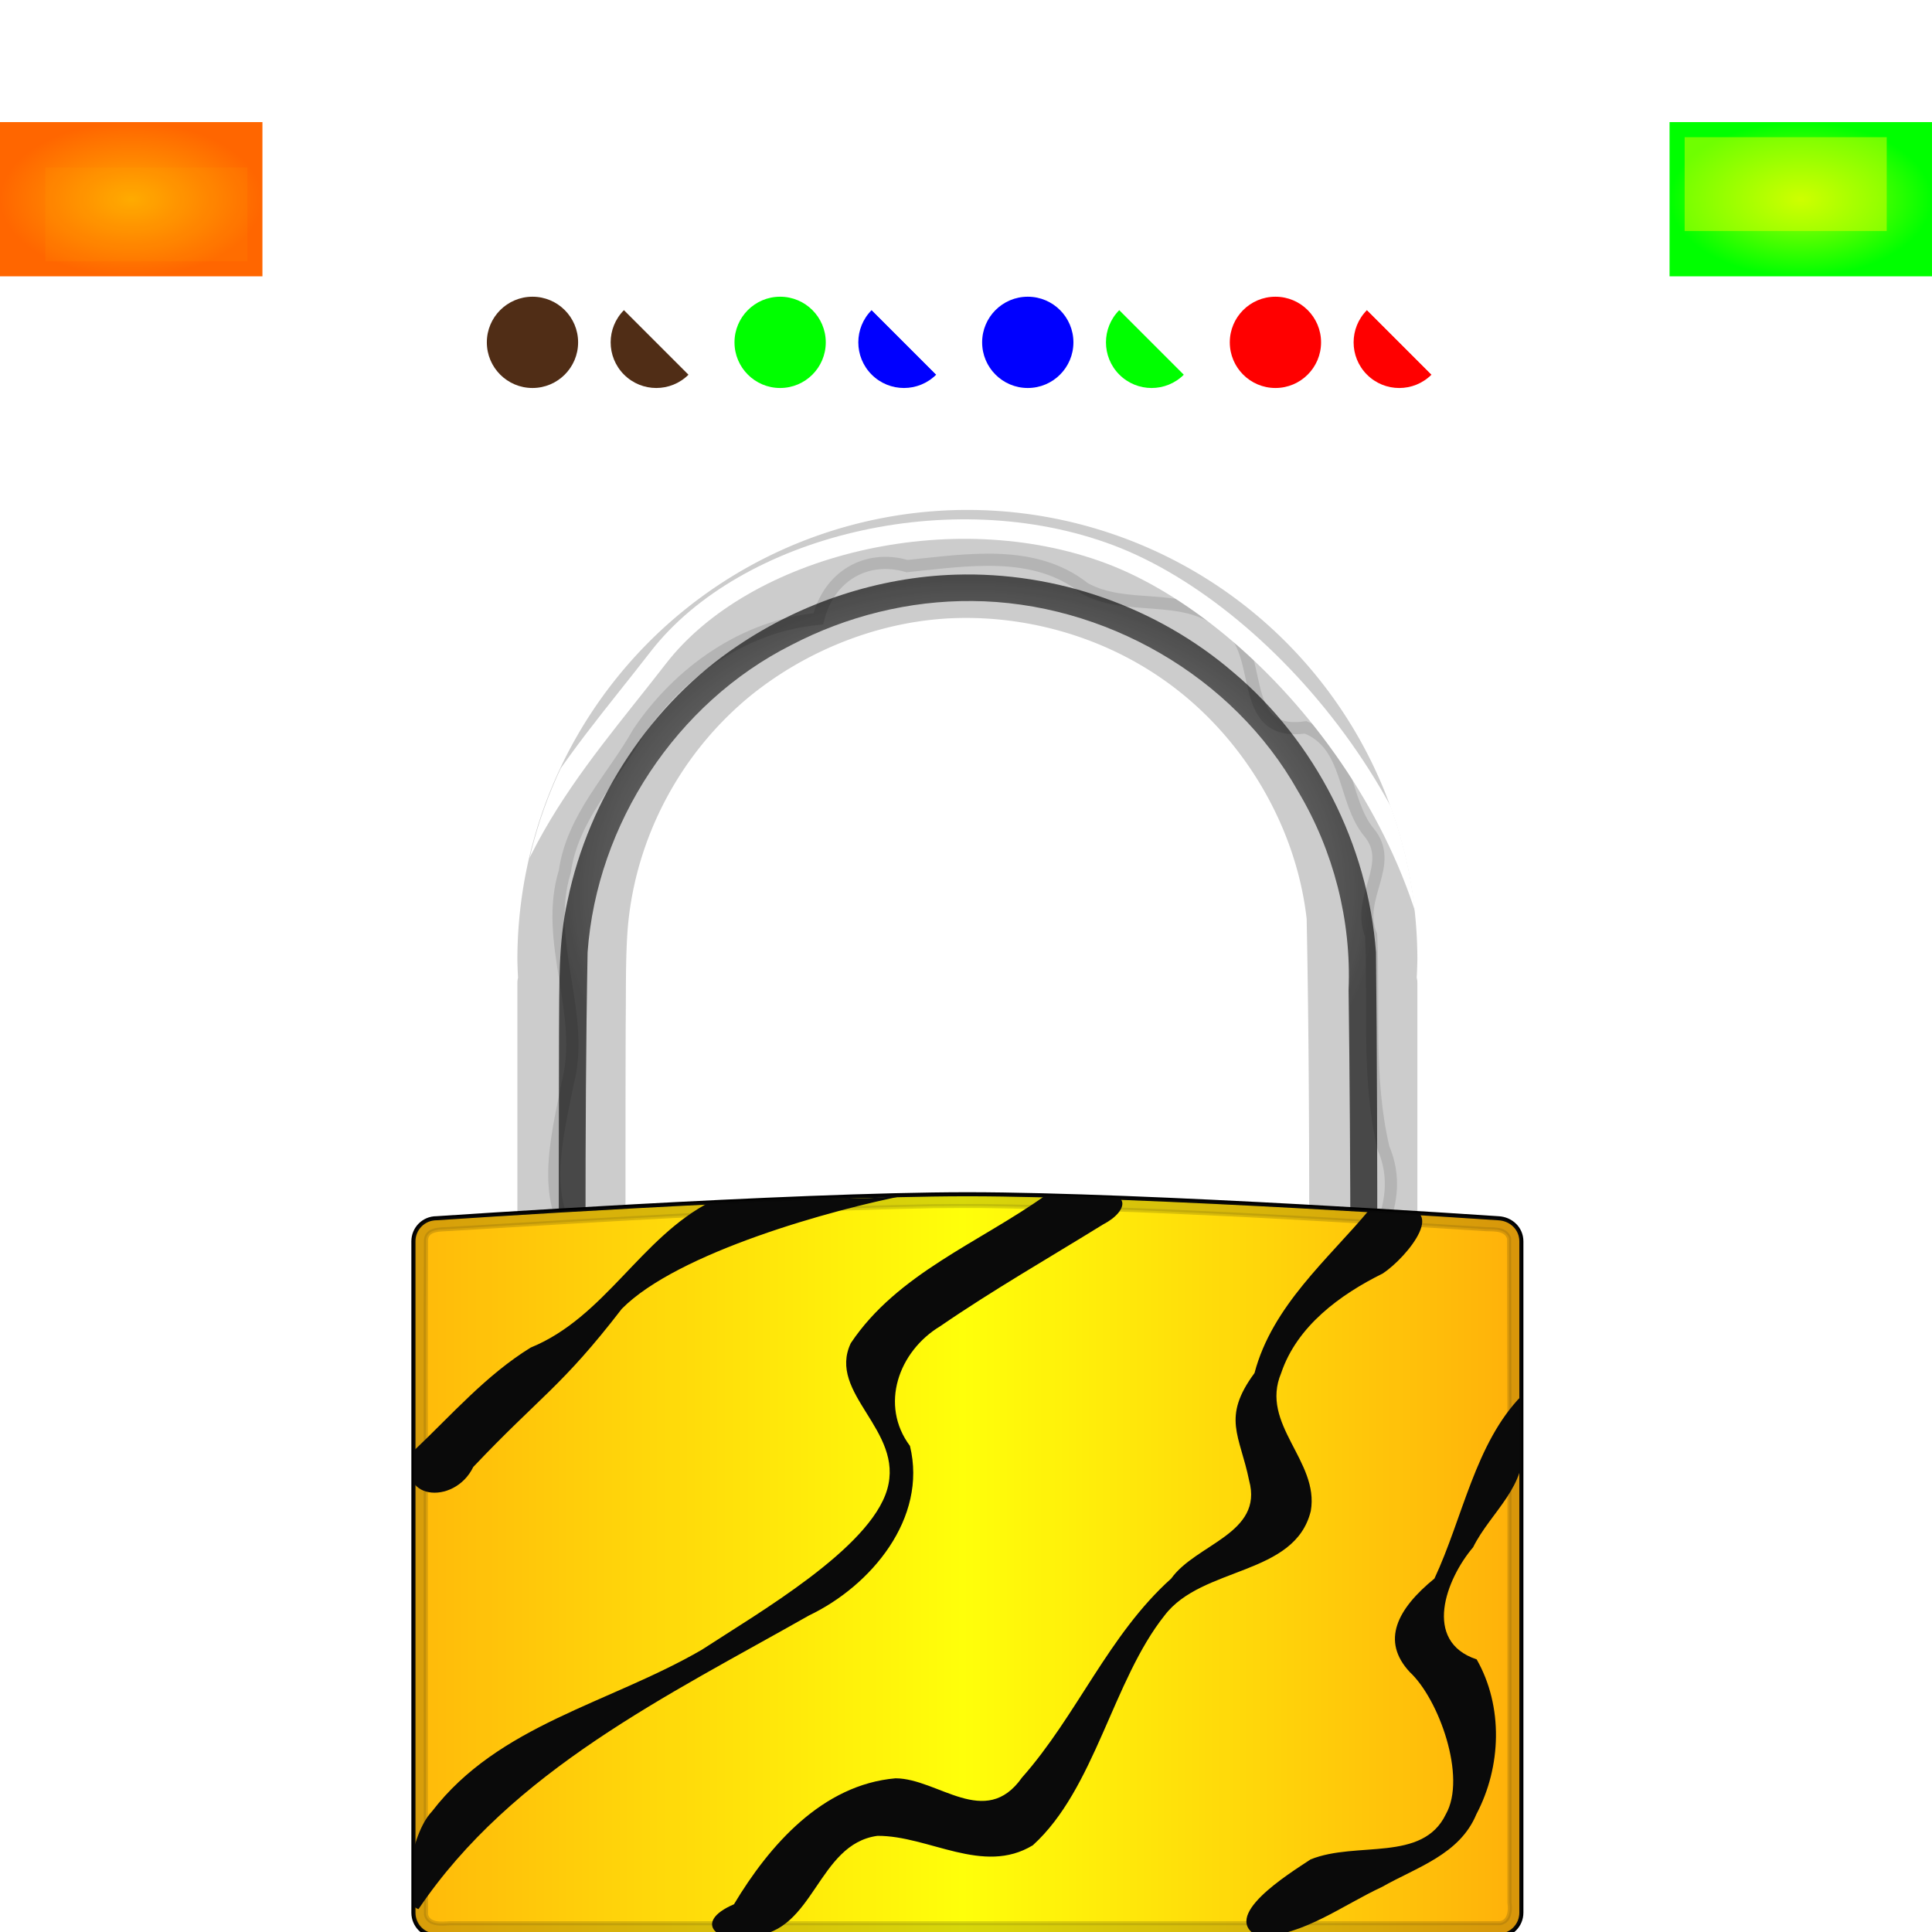<?xml version="1.0" encoding="UTF-8" standalone="no"?>
<!-- Created with Inkscape (http://www.inkscape.org/) -->

<svg
   width="512"
   height="512"
   viewBox="0 0 135.467 135.467"
   version="1.1"
   id="svg5"
   inkscape:version="1.4.2 (ebf0e940d0, 2025-05-08)"
   sodipodi:docname="network-vpn.svg"
   xml:space="preserve"
   xmlns:inkscape="http://www.inkscape.org/namespaces/inkscape"
   xmlns:sodipodi="http://sodipodi.sourceforge.net/DTD/sodipodi-0.dtd"
   xmlns:xlink="http://www.w3.org/1999/xlink"
   xmlns="http://www.w3.org/2000/svg"
   xmlns:svg="http://www.w3.org/2000/svg"
   xmlns:rdf="http://www.w3.org/1999/02/22-rdf-syntax-ns#"
   xmlns:cc="http://creativecommons.org/ns#"
   xmlns:dc="http://purl.org/dc/elements/1.1/">&gt;
  <sodipodi:namedview
   id="namedview7"
   pagecolor="#505050"
   bordercolor="#ffffff"
   borderopacity="1"
   inkscape:showpageshadow="0"
   inkscape:pageopacity="0"
   inkscape:pagecheckerboard="1"
   inkscape:deskcolor="#505050"
   inkscape:document-units="mm"
   showgrid="false"
   inkscape:zoom="0.79296878"
   inkscape:cx="131.78325"
   inkscape:cy="262.93595"
   inkscape:window-width="3256"
   inkscape:window-height="1080"
   inkscape:window-x="1864"
   inkscape:window-y="0"
   inkscape:window-maximized="0"
   inkscape:current-layer="layer1" /><defs
   id="defs2"><linearGradient
     inkscape:collect="always"
     id="linearGradient34655"><stop
       style="stop-color:#a8ff00;stop-opacity:1;"
       offset="0"
       id="stop34653" /><stop
       style="stop-color:#00ff00;stop-opacity:1;"
       offset="1"
       id="stop34651" /></linearGradient><linearGradient
     inkscape:collect="always"
     id="linearGradient34645"><stop
       style="stop-color:#ffa800;stop-opacity:1;"
       offset="0"
       id="stop34643" /><stop
       style="stop-color:#ff6600;stop-opacity:1;"
       offset="1"
       id="stop34641" /></linearGradient><filter
     inkscape:collect="always"
     style="color-interpolation-filters:sRGB"
     id="filter11602"
     x="-0.069"
     y="-0.148"
     width="1.138"
     height="1.297"><feGaussianBlur
       inkscape:collect="always"
       stdDeviation="0.407"
       id="feGaussianBlur11604" /></filter><filter
     inkscape:collect="always"
     style="color-interpolation-filters:sRGB"
     id="filter12332"
     x="-0.069"
     y="-0.148"
     width="1.138"
     height="1.297"><feGaussianBlur
       inkscape:collect="always"
       stdDeviation="0.407"
       id="feGaussianBlur12334" /></filter><radialGradient
     inkscape:collect="always"
     xlink:href="#linearGradient34645"
     id="radialGradient34647"
     cx="9.201"
     cy="36.135"
     fx="9.201"
     fy="36.135"
     r="9.201"
     gradientTransform="matrix(1,0,0,0.588,0,14.897)"
     gradientUnits="userSpaceOnUse" /><radialGradient
     inkscape:collect="always"
     xlink:href="#linearGradient34655"
     id="radialGradient34657"
     cx="126.266"
     cy="36.135"
     fx="126.266"
     fy="36.135"
     r="9.201"
     gradientTransform="matrix(1,0,0,0.588,0,14.897)"
     gradientUnits="userSpaceOnUse" /><clipPath
     clipPathUnits="userSpaceOnUse"
     id="clipPath39873"><path
       id="path39875"
       style="opacity:0.6;fill:#ffffff;fill-opacity:1;stroke:none;stroke-width:0.163;stroke-linecap:round;stroke-linejoin:round;paint-order:fill markers stroke"
       d="m -78.51,26.877 v 2.21 c 0,1.918 -0.648,4.808 -2.788,4.808 -3.9,0.055 -8.011,0.072 -10.945,0.08 h -15.16 -0.002 c -0.007,0.598 -0.002,1.197 0.002,1.796 v 4.02 c -0.02,0.954 -0.067,1.906 -0.161,2.855 -0.197,0.643 -0.526,1.239 -0.978,1.71 -0.513,0.449 -1.156,0.753 -1.839,0.919 -1.898,0.069 -3.798,0.091 -5.698,0.099 h -4.842 c -1.517,-0.005 -3.035,-0.009 -4.551,0 V 97.559 H -13.703 V 45.375 c -1.517,-0.009 -3.034,-0.005 -4.551,0 h -4.842 c -1.9,-0.008 -3.8,-0.03 -5.698,-0.099 -0.683,-0.166 -1.326,-0.47 -1.839,-0.919 -0.452,-0.471 -0.782,-1.067 -0.978,-1.71 -0.094,-0.949 -0.142,-1.902 -0.161,-2.855 V 35.771 c 0.004,-0.599 0.009,-1.198 0.002,-1.796 h -0.002 -15.16 c -2.934,-0.008 -7.045,-0.025 -10.945,-0.08 -2.079,0 -2.788,-2.89 -2.788,-4.808 v -2.21 h -17.845 z m -21.464,10.549 c 0.112,8e-6 0.222,0.006 0.33,0.017 1.629,0.166 2.9,1.541 2.9,3.214 -1.27e-4,1.672 -1.271,3.048 -2.9,3.214 -0.108,0.011 -0.217,0.016 -0.328,0.017 -0.112,8e-6 -0.222,-0.005 -0.33,-0.017 -1.629,-0.165 -2.9,-1.541 -2.901,-3.214 -1.2e-4,-1.672 1.27,-3.048 2.899,-3.214 0.109,-0.011 0.219,-0.017 0.33,-0.017 z m 8.682,0 c 0.112,-8e-6 0.222,0.006 0.33,0.017 5.29e-4,5.3e-5 0.001,-5e-5 0.002,0 0.108,0.011 0.215,0.027 0.319,0.049 1.472,0.301 2.579,1.604 2.579,3.165 -1.27e-4,1.672 -1.27,3.048 -2.899,3.214 -0.109,0.011 -0.219,0.016 -0.33,0.017 -0.111,-8e-6 -0.222,-0.005 -0.33,-0.017 -1.629,-0.166 -2.9,-1.541 -2.9,-3.214 -1.09e-4,-1.561 1.107,-2.864 2.579,-3.165 0.105,-0.022 0.212,-0.038 0.321,-0.049 0.108,-0.011 0.218,-0.017 0.329,-0.017 z m 8.681,0 c 0.112,-8e-6 0.222,0.006 0.33,0.017 0.326,0.033 0.638,0.114 0.928,0.237 1.16,0.49 1.973,1.639 1.973,2.977 -1.3e-4,1.673 -1.272,3.048 -2.901,3.214 -0.108,0.011 -0.217,0.016 -0.328,0.017 -0.029,0 -0.057,-0.003 -0.085,-0.004 -0.083,-0.002 -0.166,-0.005 -0.248,-0.013 -0.03,-0.003 -0.059,-0.009 -0.089,-0.013 -0.185,-0.024 -0.366,-0.061 -0.539,-0.115 -7.94e-4,-2.09e-4 -0.001,-2.65e-4 -0.002,-5.29e-4 -1.314,-0.41 -2.267,-1.636 -2.268,-3.085 -9.7e-5,-1.45 0.955,-2.676 2.27,-3.086 0.1,-0.031 0.203,-0.058 0.307,-0.079 0.03,-0.006 0.061,-0.009 0.091,-0.014 0.077,-0.013 0.153,-0.027 0.232,-0.035 0.108,-0.011 0.217,-0.017 0.328,-0.017 z m 8.682,0 c 0.112,8e-6 0.222,0.006 0.331,0.017 5.3e-4,5.3e-5 0.001,-5e-5 0.002,0 1.628,0.166 2.898,1.542 2.898,3.214 -1.27e-4,1.672 -1.27,3.048 -2.898,3.214 -0.108,0.011 -0.219,0.016 -0.33,0.017 -0.112,8e-6 -0.222,-0.005 -0.33,-0.017 -0.109,-0.011 -0.216,-0.028 -0.321,-0.049 -1.472,-0.301 -2.58,-1.604 -2.58,-3.165 -1.16e-4,-1.673 1.271,-3.048 2.901,-3.214 0.108,-0.011 0.217,-0.017 0.328,-0.017 z m 8.682,0 c 0.112,-8e-6 0.222,0.006 0.33,0.017 1.629,0.165 2.901,1.541 2.901,3.214 -1.19e-4,1.561 -1.108,2.864 -2.58,3.165 -0.105,0.022 -0.212,0.038 -0.321,0.049 -0.108,0.011 -0.217,0.016 -0.328,0.017 -0.112,-8e-6 -0.223,-0.005 -0.332,-0.017 -1.628,-0.166 -2.898,-1.542 -2.898,-3.214 -1.17e-4,-1.672 1.27,-3.047 2.898,-3.214 0.109,-0.011 0.219,-0.017 0.33,-0.017 z m 8.682,0 c 0.112,8e-6 0.222,0.006 0.331,0.017 0.078,0.008 0.155,0.022 0.232,0.035 0.136,0.024 0.269,0.053 0.398,0.093 1.315,0.409 2.27,1.636 2.27,3.086 -1.11e-4,1.449 -0.954,2.675 -2.268,3.085 -7.94e-4,2.09e-4 -0.001,2.65e-4 -0.002,5.29e-4 -0.173,0.054 -0.354,0.091 -0.539,0.115 -0.03,0.004 -0.059,0.01 -0.089,0.013 -0.081,0.008 -0.164,0.011 -0.248,0.013 -0.028,7.93e-4 -0.055,0.004 -0.083,0.004 -0.112,8e-6 -0.222,-0.005 -0.33,-0.017 -1.629,-0.165 -2.9,-1.541 -2.901,-3.214 -9.3e-5,-1.338 0.813,-2.487 1.973,-2.977 0.29,-0.123 0.602,-0.204 0.928,-0.237 0.108,-0.011 0.217,-0.017 0.328,-0.017 z m 8.682,0 c 0.112,8e-6 0.222,0.006 0.33,0.017 0.109,0.011 0.216,0.027 0.321,0.049 1.472,0.301 2.579,1.604 2.579,3.165 -1.27e-4,1.672 -1.271,3.048 -2.9,3.214 -0.108,0.011 -0.218,0.016 -0.329,0.017 -0.112,8e-6 -0.223,-0.005 -0.332,-0.017 -1.628,-0.166 -2.898,-1.542 -2.899,-3.214 -1.09e-4,-1.561 1.107,-2.864 2.579,-3.165 0.21,-0.043 0.427,-0.066 0.65,-0.066 z m 8.681,0 c 0.112,-8e-6 0.222,0.006 0.331,0.017 5.29e-4,5.3e-5 0.001,-5e-5 0.002,0 1.628,0.166 2.899,1.542 2.899,3.214 -1.29e-4,1.673 -1.272,3.048 -2.901,3.214 -0.108,0.011 -0.217,0.016 -0.328,0.017 -0.111,-8e-6 -0.222,-0.005 -0.33,-0.017 -1.629,-0.166 -2.9,-1.541 -2.9,-3.214 -1.17e-4,-1.673 1.271,-3.048 2.9,-3.214 0.108,-0.011 0.217,-0.017 0.328,-0.017 z M -69.588,52.406 c 0.338,0 0.674,0.008 1.008,0.025 7.93e-4,3.4e-5 0.001,-3.5e-5 0.002,0 0.333,0.017 0.664,0.043 0.993,0.076 7.94e-4,6.8e-5 0.001,-6.9e-5 0.002,0 0.329,0.033 0.655,0.075 0.978,0.125 0.324,0.05 0.646,0.107 0.965,0.172 8.926,1.827 15.641,9.725 15.641,19.191 -5.8e-5,9.466 -6.715,17.364 -15.641,19.191 -0.319,0.065 -0.641,0.123 -0.965,0.173 -0.972,0.149 -1.968,0.226 -2.981,0.226 -0.339,0 -0.675,-0.009 -1.01,-0.026 -0.333,-0.017 -0.665,-0.042 -0.993,-0.075 -7.93e-4,-7.1e-5 -0.001,6.9e-5 -0.002,0 -0.329,-0.033 -0.655,-0.075 -0.978,-0.125 -0.324,-0.05 -0.646,-0.107 -0.965,-0.173 -8.926,-1.827 -15.641,-9.724 -15.641,-19.191 5.8e-5,-9.466 6.715,-17.364 15.641,-19.191 0.319,-0.065 0.641,-0.123 0.965,-0.172 0.972,-0.148 1.968,-0.226 2.981,-0.226 z"
       sodipodi:nodetypes="ssccccccccccccccccccccccccccsccscsscsccscscssscssscccscssccscscsccsccsscsscssscsssssscsscsssccsccssscssscssssssccscssscsscsscssscscsscssccsccscscsccscsccc" /></clipPath><filter
     inkscape:collect="always"
     style="color-interpolation-filters:sRGB"
     id="filter39877"
     x="-0.025"
     y="-0.04"
     width="1.051"
     height="1.079"><feGaussianBlur
       inkscape:collect="always"
       stdDeviation="1.168"
       id="feGaussianBlur39879" /></filter><linearGradient
     id="linearGradient28"
     inkscape:collect="always"><stop
       style="stop-color:#000000;stop-opacity:0;"
       offset="0"
       id="stop29" /><stop
       style="stop-color:#000000;stop-opacity:1;"
       offset="1"
       id="stop28" /></linearGradient><linearGradient
     inkscape:collect="always"
     id="linearGradient1284"><stop
       style="stop-color:#ffb600;stop-opacity:1;"
       offset="0"
       id="stop1280" /><stop
       style="stop-color:#ffff00;stop-opacity:1;"
       offset="0.496"
       id="stop1288" /><stop
       style="stop-color:#ffad00;stop-opacity:1;"
       offset="1"
       id="stop1282" /></linearGradient><linearGradient
     inkscape:collect="always"
     xlink:href="#linearGradient1284"
     id="linearGradient1286"
     x1="10.705"
     y1="93.051"
     x2="108.686"
     y2="93.051"
     gradientUnits="userSpaceOnUse"
     gradientTransform="matrix(1.077,0,0,1.077,3.594,8.6022251e-8)" /><clipPath
     clipPathUnits="userSpaceOnUse"
     id="clipPath2959"><path
       id="path2961"
       style="fill:url(#linearGradient2963);fill-opacity:1;stroke:#000000;stroke-width:0.265;stroke-linecap:round;stroke-linejoin:round;paint-order:stroke fill markers"
       d="m -93.612,1.617 c 0,0 31.2,-2.117 46.824,-2.117 15.624,0 46.824,2.117 46.824,2.117 1.126,0.051 2.034,0.907 2.034,2.034 V 62.862 c 0,1.127 -0.907,2.034 -2.034,2.034 h -93.648 c -1.127,0 -2.034,-0.907 -2.034,-2.034 V 3.651 c 0,-1.127 0.907,-2.034 2.034,-2.034 z"
       sodipodi:nodetypes="szssssssss" /></clipPath><linearGradient
     inkscape:collect="always"
     xlink:href="#linearGradient1284"
     id="linearGradient2963"
     gradientUnits="userSpaceOnUse"
     gradientTransform="translate(-106.483,-60.853)"
     x1="10.705"
     y1="93.051"
     x2="108.686"
     y2="93.051" /><clipPath
     clipPathUnits="userSpaceOnUse"
     id="clipPath17075"><path
       id="path17077"
       style="fill:#ffff00;stroke:none;stroke-width:6.057;stroke-linecap:round;stroke-linejoin:round;stroke-dasharray:none;stroke-opacity:1;paint-order:stroke fill markers"
       d="m -139.579,-31.124 a 39.688,39.688 0 0 0 -39.688,39.687 39.688,39.688 0 0 0 0.058,1.556 c -0.037,0.153 -0.058,0.313 -0.058,0.478 v 52.585 c 0,1.127 0.908,2.034 2.034,2.034 h 75.306 c 1.127,0 2.035,-0.908 2.035,-2.034 v -52.585 c 0,-0.165 -0.022,-0.325 -0.058,-0.478 a 39.688,39.688 0 0 0 0.058,-1.556 39.688,39.688 0 0 0 -39.688,-39.687 z m 0.261,9.528 c 6.252,0.081 12.492,2.099 17.537,5.806 6.575,4.809 11.191,12.543 12.124,20.723 0.337,16.898 0.195,33.803 0.226,50.704 -20.095,0.011 -40.19,0.022 -60.285,0.034 0.009,-13.795 -0.037,-27.59 0.002,-41.386 0.036,-2.677 -0.021,-5.458 0.149,-8.066 0.313,-4.699 1.804,-9.294 4.241,-13.318 1.701,-2.813 3.871,-5.348 6.43,-7.483 5.063,-4.169 11.673,-6.806 18.328,-7.006 0.417,-0.012 0.833,-0.015 1.25,-0.01 z" /></clipPath><filter
     inkscape:collect="always"
     style="color-interpolation-filters:sRGB"
     id="filter17825"
     x="-0.028"
     y="-0.051"
     width="1.056"
     height="1.084"><feGaussianBlur
       inkscape:collect="always"
       stdDeviation="0.655"
       id="feGaussianBlur17827" /></filter><clipPath
     clipPathUnits="userSpaceOnUse"
     id="clipPath20906"><path
       id="path20908"
       style="fill:url(#linearGradient20910);fill-opacity:1;stroke:#000000;stroke-width:0.265;stroke-linecap:round;stroke-linejoin:round;paint-order:stroke fill markers"
       d="m -186.446,40.25 c 0,0 31.2,-2.117 46.824,-2.117 15.624,0 46.824,2.117 46.824,2.117 1.126,0.051 2.034,0.907 2.034,2.034 v 59.211 c 0,1.127 -0.907,2.034 -2.034,2.034 h -93.648 c -1.127,0 -2.034,-0.907 -2.034,-2.034 V 42.284 c 0,-1.127 0.907,-2.034 2.034,-2.034 z"
       sodipodi:nodetypes="szssssssss" /></clipPath><linearGradient
     inkscape:collect="always"
     xlink:href="#linearGradient1284"
     id="linearGradient20910"
     gradientUnits="userSpaceOnUse"
     gradientTransform="translate(-199.317,-22.219)"
     x1="10.705"
     y1="93.051"
     x2="108.686"
     y2="93.051" /><filter
     inkscape:collect="always"
     style="color-interpolation-filters:sRGB"
     id="filter21638"
     x="-0.008"
     y="-0.012"
     width="1.016"
     height="1.025"><feGaussianBlur
       inkscape:collect="always"
       stdDeviation="0.261"
       id="feGaussianBlur21640" /></filter><linearGradient
     inkscape:collect="always"
     xlink:href="#linearGradient1284"
     id="linearGradient26262"
     gradientUnits="userSpaceOnUse"
     gradientTransform="translate(-173.915,-89.139)"
     x1="10.705"
     y1="93.051"
     x2="108.686"
     y2="93.051" /><clipPath
     clipPathUnits="userSpaceOnUse"
     id="clipPath26258-9"><path
       id="path26260-2"
       style="fill:url(#linearGradient26262);fill-opacity:1;stroke:#000000;stroke-width:0.265;stroke-linecap:round;stroke-linejoin:round;paint-order:stroke fill markers"
       d="m -161.044,-26.67 c 0,0 31.2,-2.117 46.824,-2.117 15.624,0 46.824,2.117 46.824,2.117 1.126,0.051 2.034,0.907 2.034,2.034 v 59.211 c 0,1.127 -0.907,2.034 -2.034,2.034 H -161.044 c -1.127,0 -2.034,-0.907 -2.034,-2.034 v -59.211 c 0,-1.127 0.907,-2.034 2.034,-2.034 z"
       sodipodi:nodetypes="szssssssss" /></clipPath><clipPath
     clipPathUnits="userSpaceOnUse"
     id="clipPath20906-3"><path
       id="path20908-6"
       style="fill:url(#linearGradient20910);fill-opacity:1;stroke:#000000;stroke-width:0.265;stroke-linecap:round;stroke-linejoin:round;paint-order:stroke fill markers"
       d="m -186.446,40.25 c 0,0 31.2,-2.117 46.824,-2.117 15.624,0 46.824,2.117 46.824,2.117 1.126,0.051 2.034,0.907 2.034,2.034 v 59.211 c 0,1.127 -0.907,2.034 -2.034,2.034 h -93.648 c -1.127,0 -2.034,-0.907 -2.034,-2.034 V 42.284 c 0,-1.127 0.907,-2.034 2.034,-2.034 z"
       sodipodi:nodetypes="szssssssss" /></clipPath><clipPath
     clipPathUnits="userSpaceOnUse"
     id="clipPath32973"><path
       id="path32975"
       style="fill:url(#linearGradient32977);fill-opacity:1;stroke:#000000;stroke-width:0.265;stroke-linecap:round;stroke-linejoin:round;paint-order:stroke fill markers"
       d="m -158.407,97.545 c 0,0 31.2,-2.117 46.824,-2.117 15.624,0 46.824,2.117 46.824,2.117 1.126,0.051 2.034,0.907 2.034,2.034 v 59.211 c 0,1.127 -0.907,2.034 -2.034,2.034 H -158.407 c -1.127,0 -2.034,-0.907 -2.034,-2.034 V 99.579 c 0,-1.127 0.907,-2.034 2.034,-2.034 z"
       sodipodi:nodetypes="szssssssss" /></clipPath><linearGradient
     inkscape:collect="always"
     xlink:href="#linearGradient1284"
     id="linearGradient32977"
     gradientUnits="userSpaceOnUse"
     gradientTransform="translate(-171.278,35.075)"
     x1="10.705"
     y1="93.051"
     x2="108.686"
     y2="93.051" /><filter
     inkscape:collect="always"
     style="color-interpolation-filters:sRGB"
     id="filter36136"
     x="-0.038"
     y="-0.038"
     width="1.075"
     height="1.071"><feGaussianBlur
       inkscape:collect="always"
       stdDeviation="0.933"
       id="feGaussianBlur36138" /></filter><clipPath
     clipPathUnits="userSpaceOnUse"
     id="clipPath20"><path
       id="path20"
       style="fill:#0000ff;fill-opacity:1;stroke:#000000;stroke-width:0.265;stroke-linecap:round;stroke-linejoin:round;paint-order:stroke fill markers"
       d="m -161.044,-26.67 c 0,0 31.2,-2.117 46.824,-2.117 15.624,0 46.824,2.117 46.824,2.117 1.126,0.051 2.034,0.907 2.034,2.034 v 59.211 c 0,1.127 -0.907,2.034 -2.034,2.034 H -161.044 c -1.127,0 -2.034,-0.907 -2.034,-2.034 v -59.211 c 0,-1.127 0.907,-2.034 2.034,-2.034 z"
       sodipodi:nodetypes="szssssssss" /></clipPath><filter
     inkscape:collect="always"
     style="color-interpolation-filters:sRGB"
     id="filter20"
     x="-0.074"
     y="-0.111"
     width="1.148"
     height="1.221"><feGaussianBlur
       inkscape:collect="always"
       stdDeviation="3.024"
       id="feGaussianBlur20" /></filter><filter
     style="color-interpolation-filters:sRGB;"
     inkscape:label="Noise Fill"
     id="filter25"
     x="-0.001"
     y="-0.002"
     width="1.003"
     height="1.004"><feTurbulence
       type="fractalNoise"
       baseFrequency="0.02 8"
       numOctaves="1"
       seed="9"
       result="turbulence"
       id="feTurbulence24" /><feComposite
       in="SourceGraphic"
       in2="turbulence"
       operator="in"
       result="composite1"
       id="feComposite24" /><feColorMatrix
       values="1 0 0 0 0 0 1 0 0 0 0 0 1 0 0 0 0 0 3.4 -1 "
       result="color"
       id="feColorMatrix24" /><feFlood
       flood-opacity="1"
       flood-color="rgb(0,0,0)"
       result="flood"
       id="feFlood24" /><feMerge
       result="merge"
       id="feMerge25"><feMergeNode
         in="flood"
         id="feMergeNode24" /><feMergeNode
         in="color"
         id="feMergeNode25" /></feMerge><feComposite
       in2="SourceGraphic"
       operator="in"
       result="composite2"
       id="feComposite25" /></filter><filter
     style="color-interpolation-filters:sRGB;"
     inkscape:label="Noise Fill"
     id="filter27"
     x="-0.004"
     y="-0.006"
     width="1.008"
     height="1.012"><feTurbulence
       type="fractalNoise"
       baseFrequency="0.02 8"
       numOctaves="1"
       seed="9"
       result="turbulence"
       id="feTurbulence25" /><feComposite
       in="SourceGraphic"
       in2="turbulence"
       operator="in"
       result="composite1"
       id="feComposite26" /><feColorMatrix
       values="1 0 0 0 0 0 1 0 0 0 0 0 1 0 0 0 0 0 3.4 -1 "
       result="color"
       id="feColorMatrix26" /><feFlood
       flood-opacity="1"
       flood-color="rgb(198,70,0)"
       result="flood"
       id="feFlood26" /><feMerge
       result="merge"
       id="feMerge27"><feMergeNode
         in="flood"
         id="feMergeNode26" /><feMergeNode
         in="color"
         id="feMergeNode27" /></feMerge><feComposite
       in2="SourceGraphic"
       operator="in"
       result="composite2"
       id="feComposite27" /><feGaussianBlur
       stdDeviation="0.089"
       id="feGaussianBlur27" /></filter><clipPath
     clipPathUnits="userSpaceOnUse"
     id="clipPath28"><path
       id="path28"
       style="fill:#ffff00;stroke:none;stroke-width:6.057;stroke-linecap:round;stroke-linejoin:round;stroke-dasharray:none;stroke-opacity:1;paint-order:stroke fill markers"
       d="m -212.813,52.337 a 39.688,39.688 0 0 0 -39.688,39.688 39.688,39.688 0 0 0 0.058,1.556 c -0.037,0.153 -0.058,0.313 -0.058,0.478 v 52.585 c 0,1.127 0.908,2.034 2.034,2.034 h 75.306 c 1.127,0 2.034,-0.908 2.034,-2.034 V 94.059 c 0,-0.165 -0.022,-0.325 -0.058,-0.478 a 39.688,39.688 0 0 0 0.058,-1.556 39.688,39.688 0 0 0 -39.688,-39.688 z m 0.261,9.528 c 6.252,0.081 12.492,2.099 17.537,5.806 6.575,4.809 11.191,12.543 12.124,20.723 0.337,16.898 0.195,33.803 0.226,50.704 -20.095,0.011 -40.19,0.022 -60.285,0.034 0.009,-13.795 -0.037,-27.59 0.002,-41.386 0.036,-2.677 -0.021,-5.458 0.149,-8.066 0.313,-4.699 1.804,-9.294 4.241,-13.318 1.701,-2.813 3.871,-5.348 6.43,-7.483 5.063,-4.169 11.673,-6.806 18.328,-7.006 0.417,-0.012 0.833,-0.015 1.25,-0.01 z" /></clipPath><filter
     inkscape:collect="always"
     style="color-interpolation-filters:sRGB"
     id="filter28"
     x="-0.04"
     y="-0.032"
     width="1.079"
     height="1.064"><feGaussianBlur
       inkscape:collect="always"
       stdDeviation="1.195"
       id="feGaussianBlur28" /></filter><radialGradient
     inkscape:collect="always"
     xlink:href="#linearGradient28"
     id="radialGradient29"
     cx="-212.811"
     cy="88.63"
     fx="-212.811"
     fy="88.63"
     r="38.974"
     gradientTransform="matrix(0.926,0,0,0.717,-15.664,22.456)"
     gradientUnits="userSpaceOnUse" /></defs><g
   inkscape:label="Layer 1"
   inkscape:groupmode="layer"
   id="layer1"><path
     id="path36885-6"
     style="color:#000000;display:none;opacity:1;fill:#ffffff;stroke-width:3.363;stroke-linecap:round;stroke-linejoin:round;paint-order:fill markers stroke;filter:url(#filter39877)"
     d="m -78.51,26.877 v 2.21 c 0,1.918 -0.648,4.808 -2.788,4.808 -3.9,0.055 -8.011,0.072 -10.945,0.08 h -15.16 -0.002 c -0.007,0.598 -0.002,1.197 0.002,1.796 v 4.02 c -0.02,0.954 -0.067,1.906 -0.161,2.855 -0.197,0.643 -0.526,1.239 -0.978,1.71 -0.513,0.449 -1.156,0.753 -1.839,0.919 -52.051,50.198 62.136,52.634 96.678,52.283 V 45.375 c -1.517,-0.009 -3.034,-0.005 -4.551,0 h -4.842 c -1.9,-0.008 -3.8,-0.03 -5.698,-0.099 -0.683,-0.166 -1.326,-0.47 -1.839,-0.919 -0.452,-0.471 -0.782,-1.067 -0.978,-1.71 -0.094,-0.949 -0.142,-1.902 -0.161,-2.855 V 35.771 c 0.004,-0.599 0.009,-1.198 0.002,-1.796 h -0.002 -15.16 c -2.934,-0.008 -7.045,-0.025 -10.945,-0.08 -2.079,0 -2.788,-2.89 -2.788,-4.808 V 26.877 Z M -99.974,37.426 c 0.112,9e-6 0.222,0.006 0.33,0.017 1.629,0.166 2.9,1.541 2.9,3.214 -1.27e-4,1.672 -1.271,3.048 -2.9,3.214 -0.108,0.011 -0.217,0.016 -0.328,0.017 -0.112,8e-6 -0.222,-0.005 -0.33,-0.017 -1.629,-0.165 -2.9,-1.541 -2.901,-3.214 -1.2e-4,-1.672 1.27,-3.048 2.899,-3.214 0.109,-0.011 0.219,-0.017 0.33,-0.017 z m 8.682,0 c 0.112,-8e-6 0.222,0.006 0.33,0.017 5.08e-4,5.2e-5 9.5e-4,-5.1e-5 0.002,0 0.108,0.011 0.215,0.027 0.319,0.049 1.472,0.301 2.579,1.604 2.579,3.165 -1.27e-4,1.672 -1.27,3.048 -2.899,3.214 -0.109,0.011 -0.219,0.016 -0.33,0.017 -0.111,-8e-6 -0.222,-0.005 -0.33,-0.017 -1.629,-0.166 -2.9,-1.541 -2.9,-3.214 -1.08e-4,-1.561 1.107,-2.864 2.579,-3.165 0.105,-0.022 0.212,-0.038 0.321,-0.049 0.108,-0.011 0.218,-0.017 0.329,-0.017 z m 8.681,0 c 0.112,-8e-6 0.222,0.006 0.33,0.017 0.326,0.033 0.638,0.114 0.928,0.237 1.16,0.49 1.973,1.639 1.973,2.977 -1.28e-4,1.673 -1.272,3.048 -2.901,3.214 -0.108,0.011 -0.217,0.016 -0.328,0.017 -0.029,-2e-6 -0.057,-0.003 -0.085,-0.004 -0.083,-0.002 -0.166,-0.005 -0.248,-0.013 -0.03,-0.003 -0.059,-0.009 -0.089,-0.013 -0.185,-0.024 -0.366,-0.061 -0.539,-0.115 -6.74e-4,-2.09e-4 -0.001,-3.08e-4 -0.002,-5.17e-4 -1.314,-0.41 -2.267,-1.636 -2.268,-3.085 -1e-4,-1.45 0.955,-2.676 2.27,-3.086 0.1,-0.031 0.203,-0.058 0.307,-0.079 0.03,-0.006 0.061,-0.009 0.091,-0.014 0.077,-0.013 0.153,-0.027 0.232,-0.035 0.108,-0.011 0.217,-0.017 0.328,-0.017 z m 8.682,0 c 0.112,8e-6 0.222,0.006 0.331,0.017 5.08e-4,5.2e-5 9.5e-4,-5.1e-5 0.002,0 1.628,0.166 2.898,1.542 2.898,3.214 -1.27e-4,1.672 -1.27,3.048 -2.898,3.214 -0.108,0.011 -0.219,0.016 -0.33,0.017 -0.112,8e-6 -0.222,-0.005 -0.33,-0.017 -0.109,-0.011 -0.216,-0.028 -0.321,-0.049 -1.472,-0.301 -2.58,-1.604 -2.58,-3.165 -1.16e-4,-1.673 1.271,-3.048 2.901,-3.214 0.108,-0.011 0.217,-0.017 0.328,-0.017 z m 8.682,0 c 0.112,-8e-6 0.222,0.006 0.33,0.017 1.629,0.165 2.901,1.541 2.901,3.214 -1.19e-4,1.561 -1.108,2.864 -2.58,3.165 -0.105,0.022 -0.212,0.038 -0.321,0.049 -0.108,0.011 -0.217,0.016 -0.328,0.017 -0.112,-8e-6 -0.223,-0.005 -0.332,-0.017 -1.628,-0.166 -2.898,-1.542 -2.898,-3.214 -1.15e-4,-1.672 1.27,-3.047 2.898,-3.214 0.109,-0.011 0.219,-0.017 0.33,-0.017 z m 8.682,0 c 0.112,8e-6 0.222,0.006 0.331,0.017 0.078,0.008 0.155,0.022 0.232,0.035 0.136,0.024 0.269,0.053 0.398,0.093 1.315,0.409 2.27,1.636 2.27,3.086 -1.11e-4,1.449 -0.954,2.675 -2.268,3.085 -6.74e-4,2.09e-4 -0.001,3.08e-4 -0.002,5.17e-4 -0.173,0.054 -0.354,0.091 -0.539,0.115 -0.03,0.004 -0.059,0.01 -0.089,0.013 -0.081,0.008 -0.164,0.011 -0.248,0.013 -0.028,7.28e-4 -0.055,0.004 -0.083,0.004 -0.112,8e-6 -0.222,-0.005 -0.33,-0.017 -1.629,-0.165 -2.9,-1.541 -2.901,-3.214 -9.3e-5,-1.338 0.813,-2.487 1.973,-2.977 0.29,-0.123 0.602,-0.204 0.928,-0.237 0.108,-0.011 0.217,-0.017 0.328,-0.017 z m 8.682,0 c 0.112,8e-6 0.222,0.006 0.33,0.017 0.109,0.011 0.216,0.027 0.321,0.049 1.472,0.301 2.579,1.604 2.579,3.165 -1.28e-4,1.672 -1.271,3.048 -2.9,3.214 -0.108,0.011 -0.218,0.016 -0.329,0.017 -0.112,8e-6 -0.223,-0.005 -0.332,-0.017 -1.628,-0.166 -2.898,-1.542 -2.899,-3.214 -1.08e-4,-1.561 1.107,-2.864 2.579,-3.165 0.21,-0.043 0.427,-0.066 0.65,-0.066 z m 8.681,0 c 0.112,-8e-6 0.222,0.006 0.331,0.017 5.09e-4,5.2e-5 9.5e-4,-5.1e-5 0.002,0 1.628,0.166 2.899,1.542 2.899,3.214 -1.3e-4,1.673 -1.272,3.048 -2.901,3.214 -0.108,0.011 -0.217,0.016 -0.328,0.017 -0.111,-8e-6 -0.222,-0.005 -0.33,-0.017 -1.629,-0.166 -2.9,-1.541 -2.9,-3.214 -1.15e-4,-1.673 1.271,-3.048 2.9,-3.214 0.108,-0.011 0.217,-0.017 0.328,-0.017 z m -30.386,14.98 c 0.338,2e-6 0.674,0.008 1.008,0.025 6.84e-4,3.4e-5 0.001,-3.5e-5 0.002,0 0.333,0.017 0.664,0.043 0.993,0.076 6.81e-4,6.9e-5 0.001,-6.9e-5 0.002,0 0.329,0.033 0.655,0.075 0.978,0.125 0.324,0.05 0.646,0.107 0.965,0.172 8.926,1.827 15.641,9.725 15.641,19.191 -5.7e-5,9.466 -6.715,17.364 -15.641,19.191 -0.319,0.065 -0.641,0.123 -0.965,0.173 -0.972,0.149 -1.968,0.226 -2.981,0.226 -0.339,0 -0.675,-0.009 -1.01,-0.026 -0.333,-0.017 -0.665,-0.042 -0.993,-0.075 -6.83e-4,-7e-5 -0.001,7e-5 -0.002,0 -0.329,-0.033 -0.655,-0.075 -0.978,-0.125 -0.324,-0.05 -0.646,-0.107 -0.965,-0.173 -8.926,-1.827 -15.641,-9.724 -15.641,-19.191 5.7e-5,-9.466 6.715,-17.364 15.641,-19.191 0.319,-0.065 0.641,-0.123 0.965,-0.172 0.972,-0.148 1.968,-0.226 2.981,-0.226 z"
     clip-path="url(#clipPath39873)"
     transform="translate(137.321,5.515)"
     sodipodi:nodetypes="csccccccccccccccccccccccsccscssccscscsccssccsscccccsssccccscscccccccscsscccscccscsssccscsscsccsscsssscsscccsscssccscsscscssccsccccscscsscccccsccccsccc" /><g
     id="g18"
     transform="translate(0,-22.167)"><path
       id="rect1222"
       style="fill:#ffffff;fill-opacity:1;stroke:none;stroke-width:0.2;stroke-linecap:round;stroke-linejoin:round;paint-order:fill markers stroke"
       d="m 51.399,22.167 v 8.032 H 20.047 v 12.932 H -1.6666667e-6 V 113.3 H 135.467 V 43.13 H 115.42 V 30.199 H 84.067 v -8.032 z m 2.562,2.784 h 28.074 v 7.902 H 112.969 V 45.252 H 132.737 V 110.191 H 2.73 V 45.252 H 22.498 V 32.853 h 31.463 z"
       sodipodi:nodetypes="cccccccccccccccccccccccccc" /><rect
       style="opacity:1;fill:url(#radialGradient34647);fill-opacity:1;stroke:none;stroke-width:0.2;stroke-linecap:round;stroke-linejoin:round;paint-order:fill markers stroke"
       id="rect1748"
       width="18.401"
       height="10.815"
       x="-1.6666667e-06"
       y="30.728" /><path
       id="rect1748-35"
       style="opacity:0.26;fill:#ffcc00;fill-opacity:1;stroke:none;stroke-width:0.2;stroke-linecap:round;stroke-linejoin:round;paint-order:fill markers stroke;filter:url(#filter12332)"
       d="m 3.176,40.484 c 4.722,0 9.444,0 14.166,0 0,-2.193 0,-4.387 0,-6.58 -4.722,0 -9.444,0 -14.166,0 0,2.193 0,4.387 0,6.58 z" /><rect
       style="fill:url(#radialGradient34657);fill-opacity:1;stroke:none;stroke-width:0.2;stroke-linecap:round;stroke-linejoin:round;paint-order:fill markers stroke"
       id="rect1748-3"
       width="18.401"
       height="10.815"
       x="117.065"
       y="30.728" /><path
       id="rect1748-3-6"
       style="opacity:0.66;fill:#ffff00;fill-opacity:1;stroke:none;stroke-width:0.2;stroke-linecap:round;stroke-linejoin:round;paint-order:fill markers stroke;filter:url(#filter11602)"
       d="m 118.124,38.367 c 4.723,0 9.445,0 14.168,0 0,-2.193 0,-4.387 0,-6.58 -4.723,0 -9.445,0 -14.168,0 0,2.193 0,4.387 0,6.58 z" /><path
       id="path15358"
       style="opacity:0.6;fill:#ffffff;fill-opacity:1;stroke:none;stroke-width:0.163;stroke-linecap:round;stroke-linejoin:round;paint-order:fill markers stroke"
       d="m 58.811,32.392 v 2.21 c 0,1.918 -0.648,4.808 -2.788,4.808 -3.9,0.055 -8.011,0.072 -10.945,0.08 H 29.918 29.916 c -0.007,0.598 -0.002,1.197 0.002,1.796 v 4.02 c -0.02,0.954 -0.067,1.906 -0.161,2.855 -0.197,0.643 -0.526,1.239 -0.978,1.71 -0.513,0.449 -1.156,0.753 -1.839,0.919 -1.898,0.069 -3.798,0.091 -5.698,0.099 h -4.842 c -1.517,-0.005 -3.035,-0.009 -4.551,0 V 103.074 H 123.618 V 50.89 c -1.517,-0.009 -3.034,-0.005 -4.551,0 h -4.842 c -1.9,-0.008 -3.8,-0.03 -5.698,-0.099 -0.683,-0.166 -1.326,-0.47 -1.839,-0.919 -0.452,-0.471 -0.782,-1.067 -0.978,-1.71 -0.094,-0.949 -0.142,-1.902 -0.161,-2.855 v -4.02 c 0.004,-0.599 0.009,-1.198 0.002,-1.796 h -0.002 -15.16 c -2.934,-0.008 -7.045,-0.025 -10.945,-0.08 -2.079,0 -2.788,-2.89 -2.788,-4.808 V 32.392 H 58.811 Z M 37.347,42.942 c 0.112,9e-6 0.222,0.006 0.33,0.017 1.629,0.166 2.9,1.541 2.9,3.214 -1.27e-4,1.672 -1.271,3.048 -2.9,3.214 -0.108,0.011 -0.217,0.016 -0.328,0.017 -0.112,8e-6 -0.222,-0.005 -0.33,-0.017 -1.629,-0.165 -2.9,-1.541 -2.901,-3.214 -1.16e-4,-1.672 1.27,-3.048 2.899,-3.214 0.109,-0.011 0.219,-0.017 0.33,-0.017 z m 8.682,0 c 0.112,-8e-6 0.222,0.006 0.33,0.017 5.08e-4,5.2e-5 0.001,-5.1e-5 0.002,0 0.108,0.011 0.215,0.027 0.319,0.049 1.472,0.301 2.579,1.604 2.579,3.165 -1.27e-4,1.672 -1.27,3.048 -2.899,3.214 -0.109,0.011 -0.219,0.016 -0.33,0.017 -0.111,-8e-6 -0.222,-0.005 -0.33,-0.017 -1.629,-0.166 -2.9,-1.541 -2.9,-3.214 -1.08e-4,-1.561 1.107,-2.864 2.579,-3.165 0.105,-0.022 0.212,-0.038 0.321,-0.049 0.108,-0.011 0.218,-0.017 0.329,-0.017 z m 8.681,0 c 0.112,-8e-6 0.222,0.006 0.33,0.017 0.326,0.033 0.638,0.114 0.928,0.237 1.16,0.49 1.973,1.639 1.973,2.977 -1.28e-4,1.673 -1.272,3.048 -2.901,3.214 -0.108,0.011 -0.217,0.016 -0.328,0.017 -0.029,-2e-6 -0.057,-0.003 -0.085,-0.004 -0.083,-0.002 -0.166,-0.005 -0.248,-0.013 -0.03,-0.003 -0.059,-0.009 -0.089,-0.013 -0.185,-0.024 -0.366,-0.061 -0.539,-0.115 -6.74e-4,-2.09e-4 -0.001,-3.07e-4 -0.002,-5.16e-4 -1.314,-0.41 -2.267,-1.636 -2.268,-3.085 -1e-4,-1.45 0.955,-2.676 2.27,-3.086 0.1,-0.031 0.203,-0.058 0.307,-0.079 0.03,-0.006 0.061,-0.009 0.091,-0.014 0.077,-0.013 0.153,-0.027 0.232,-0.035 0.108,-0.011 0.217,-0.017 0.328,-0.017 z m 8.682,0 c 0.112,8e-6 0.222,0.006 0.331,0.017 5.08e-4,5.2e-5 10e-4,-5.1e-5 0.002,0 1.628,0.166 2.898,1.542 2.898,3.214 -1.27e-4,1.672 -1.27,3.048 -2.898,3.214 -0.108,0.011 -0.219,0.016 -0.33,0.017 -0.112,8e-6 -0.222,-0.005 -0.33,-0.017 -0.109,-0.011 -0.216,-0.028 -0.321,-0.049 -1.472,-0.301 -2.58,-1.604 -2.58,-3.165 -1.16e-4,-1.673 1.271,-3.048 2.901,-3.214 0.108,-0.011 0.217,-0.017 0.328,-0.017 z m 8.682,0 c 0.112,-8e-6 0.222,0.006 0.33,0.017 1.629,0.165 2.901,1.541 2.901,3.214 -1.19e-4,1.561 -1.108,2.864 -2.58,3.165 -0.105,0.022 -0.212,0.038 -0.321,0.049 -0.108,0.011 -0.217,0.016 -0.328,0.017 -0.112,-8e-6 -0.223,-0.005 -0.332,-0.017 -1.628,-0.166 -2.898,-1.542 -2.898,-3.214 -1.15e-4,-1.672 1.27,-3.047 2.898,-3.214 0.109,-0.011 0.219,-0.017 0.33,-0.017 z m 8.682,0 c 0.112,8e-6 0.222,0.006 0.331,0.017 0.078,0.008 0.155,0.022 0.232,0.035 0.136,0.024 0.269,0.053 0.398,0.093 1.315,0.409 2.27,1.636 2.27,3.086 -1.11e-4,1.449 -0.954,2.675 -2.268,3.085 -6.74e-4,2.09e-4 -0.001,3.07e-4 -0.002,5.16e-4 -0.173,0.054 -0.354,0.091 -0.539,0.115 -0.03,0.004 -0.059,0.01 -0.089,0.013 -0.081,0.008 -0.164,0.011 -0.248,0.013 -0.028,7.28e-4 -0.055,0.004 -0.083,0.004 -0.112,8e-6 -0.222,-0.005 -0.33,-0.017 -1.629,-0.165 -2.9,-1.541 -2.901,-3.214 -9.3e-5,-1.338 0.813,-2.487 1.973,-2.977 0.29,-0.123 0.602,-0.204 0.928,-0.237 0.108,-0.011 0.217,-0.017 0.328,-0.017 z m 8.682,0 c 0.112,8e-6 0.222,0.006 0.33,0.017 0.109,0.011 0.216,0.027 0.321,0.049 1.472,0.301 2.579,1.604 2.579,3.165 -1.28e-4,1.672 -1.271,3.048 -2.9,3.214 -0.108,0.011 -0.218,0.016 -0.329,0.017 -0.112,8e-6 -0.223,-0.005 -0.332,-0.017 -1.628,-0.166 -2.898,-1.542 -2.899,-3.214 -1.09e-4,-1.561 1.107,-2.864 2.579,-3.165 0.21,-0.043 0.427,-0.066 0.65,-0.066 z m 8.681,0 c 0.112,-8e-6 0.222,0.006 0.331,0.017 5.09e-4,5.2e-5 0.001,-5.1e-5 0.002,0 1.628,0.166 2.899,1.542 2.899,3.214 -1.3e-4,1.673 -1.272,3.048 -2.901,3.214 -0.108,0.011 -0.217,0.016 -0.328,0.017 -0.111,-8e-6 -0.222,-0.005 -0.33,-0.017 -1.629,-0.166 -2.9,-1.541 -2.9,-3.214 -1.15e-4,-1.673 1.271,-3.048 2.9,-3.214 0.108,-0.011 0.217,-0.017 0.328,-0.017 z M 67.732,57.922 c 0.338,2e-6 0.674,0.008 1.008,0.025 6.84e-4,3.4e-5 0.001,-3.5e-5 0.002,0 0.333,0.017 0.664,0.043 0.993,0.076 6.81e-4,6.9e-5 0.001,-6.9e-5 0.002,0 0.329,0.033 0.655,0.075 0.978,0.125 0.324,0.05 0.646,0.107 0.965,0.172 8.926,1.827 15.641,9.725 15.641,19.191 -5.7e-5,9.466 -6.715,17.364 -15.641,19.191 -0.319,0.065 -0.641,0.123 -0.965,0.173 -0.972,0.149 -1.968,0.226 -2.981,0.226 -0.339,0 -0.675,-0.009 -1.01,-0.026 -0.333,-0.017 -0.665,-0.042 -0.993,-0.075 -6.83e-4,-7e-5 -0.001,7e-5 -0.002,0 -0.329,-0.033 -0.655,-0.075 -0.978,-0.125 -0.324,-0.05 -0.646,-0.107 -0.965,-0.173 -8.926,-1.827 -15.641,-9.724 -15.641,-19.191 5.7e-5,-9.466 6.715,-17.364 15.641,-19.191 0.319,-0.065 0.641,-0.123 0.965,-0.172 0.972,-0.148 1.968,-0.226 2.981,-0.226 z"
       sodipodi:nodetypes="ssccccccccccccccccccccccccccsccscsscsccscscssscssscccscssccscscsccsccsscsscssscsssssscsscsssccsccssscssscssssssccscssscsscsscssscscsscssccsccscscsccscsccc" /><circle
       style="fill:#00ff00;fill-opacity:1;stroke:none;stroke-width:1.146;stroke-linecap:round;stroke-linejoin:round;stroke-dasharray:none;stroke-opacity:1;paint-order:fill markers stroke"
       id="path44787"
       cx="-54.701"
       cy="46.172"
       r="3.2"
       transform="scale(-1,1)" /><circle
       style="fill:#0000ff;fill-opacity:1;stroke:none;stroke-width:1.146;stroke-linecap:round;stroke-linejoin:round;stroke-dasharray:none;stroke-opacity:1;paint-order:fill markers stroke"
       id="path44787-9"
       cx="-72.065"
       cy="46.172"
       r="3.2"
       transform="scale(-1,1)" /><circle
       style="fill:#ff0000;fill-opacity:1;stroke:none;stroke-width:1.146;stroke-linecap:round;stroke-linejoin:round;stroke-dasharray:none;stroke-opacity:1;paint-order:fill markers stroke"
       id="path44787-9-6"
       cx="-89.43"
       cy="46.172"
       r="3.2"
       transform="scale(-1,1)" /><circle
       style="fill:#502d16;fill-opacity:1;stroke:none;stroke-width:1.146;stroke-linecap:round;stroke-linejoin:round;stroke-dasharray:none;stroke-opacity:1;paint-order:fill markers stroke"
       id="path44787-2"
       cx="-37.336"
       cy="46.172"
       r="3.2"
       transform="scale(-1,1)" /><g
       id="g53897"><path
         id="path44787-2-9"
         style="fill:#502d16;stroke-width:1.146;stroke-linecap:round;stroke-linejoin:round;paint-order:fill markers stroke"
         d="m 43.755,48.435 c 1.25,1.25 3.276,1.25 4.526,0 l -4.526,-4.526 c -1.25,1.25 -1.25,3.276 0,4.526 z"
         sodipodi:nodetypes="sccs" /><path
         id="path44787-2-9-1"
         style="fill:#ffffff;stroke-width:1.146;stroke-linecap:round;stroke-linejoin:round;paint-order:fill markers stroke"
         d="m 48.281,43.909 c 1.25,1.25 1.25,3.276 0,4.526 l -4.526,-4.526 c 1.25,-1.25 3.276,-1.25 4.526,0 z"
         sodipodi:nodetypes="sccs" /></g><g
       id="g48532"
       transform="matrix(-1,0,0,1,135.504,1.1225342e-5)"><path
         id="path44787-2-9-7"
         style="fill:#0000ff;stroke-width:1.146;stroke-linecap:round;stroke-linejoin:round;paint-order:fill markers stroke"
         d="m 74.384,48.435 c -1.25,1.25 -3.276,1.25 -4.526,0 l 4.526,-4.526 c 1.25,1.25 1.25,3.276 0,4.526 z"
         sodipodi:nodetypes="sccs" /><path
         id="path44787-2-9-1-0"
         style="fill:#ffffff;stroke-width:1.146;stroke-linecap:round;stroke-linejoin:round;paint-order:fill markers stroke"
         d="m 69.858,43.909 c -1.25,1.25 -1.25,3.276 0,4.526 l 4.526,-4.526 c -1.25,-1.25 -3.276,-1.25 -4.526,0 z"
         sodipodi:nodetypes="sccs" /></g><g
       id="g49354"
       transform="matrix(-1,0,0,1,135.01,0.252)"><path
         id="path44787-2-9-7-6"
         style="fill:#00ff00;stroke-width:1.146;stroke-linecap:round;stroke-linejoin:round;paint-order:fill markers stroke"
         d="m 56.525,48.183 c -1.25,1.25 -3.276,1.25 -4.526,0 l 4.526,-4.526 c 1.25,1.25 1.25,3.276 0,4.526 z"
         sodipodi:nodetypes="sccs" /><path
         id="path44787-2-9-1-0-0"
         style="fill:#ffffff;stroke-width:1.146;stroke-linecap:round;stroke-linejoin:round;paint-order:fill markers stroke"
         d="m 51.999,43.657 c -1.25,1.25 -1.25,3.276 0,4.526 l 4.526,-4.526 c -1.25,-1.25 -3.276,-1.25 -4.526,0 z"
         sodipodi:nodetypes="sccs" /></g><g
       id="g50140"
       transform="matrix(-1,0,0,1,134.648,0.628)"><path
         id="path44787-2-9-7-6-6"
         style="fill:#ff0000;stroke-width:1.146;stroke-linecap:round;stroke-linejoin:round;paint-order:fill markers stroke"
         d="m 38.799,47.808 c -1.25,1.25 -3.276,1.25 -4.526,0 l 4.526,-4.526 c 1.25,1.25 1.25,3.276 0,4.526 z"
         sodipodi:nodetypes="sccs" /><path
         id="path44787-2-9-1-0-0-1"
         style="fill:#ffffff;stroke-width:1.146;stroke-linecap:round;stroke-linejoin:round;paint-order:fill markers stroke"
         d="m 34.273,43.282 c -1.25,1.25 -1.25,3.276 0,4.526 l 4.526,-4.526 c -1.25,-1.25 -3.276,-1.25 -4.526,0 z"
         sodipodi:nodetypes="sccs" /></g></g><g
     inkscape:label="Layer 1"
     id="layer1-8"
     transform="matrix(0.738,0,0,0.738,17.718,35.755)"
     style="stroke-width:1.354"><path
       id="path5990"
       style="display:inline;fill:#cccccc;fill-opacity:1;stroke:none;stroke-width:8.837;stroke-linecap:round;stroke-linejoin:round;stroke-dasharray:none;stroke-opacity:1;paint-order:stroke fill markers"
       d="M 67.903,8.6022251e-8 A 42.754,42.754 0 0 0 25.148,42.754 a 42.754,42.754 0 0 0 0.063,1.677 c -0.04,0.165 -0.063,0.337 -0.063,0.515 v 56.649 c 0,1.214 0.978,2.192 2.192,2.192 h 81.125 c 1.214,0 2.192,-0.978 2.192,-2.192 V 44.946 c 0,-0.178 -0.023,-0.35 -0.063,-0.515 a 42.754,42.754 0 0 0 0.063,-1.677 A 42.754,42.754 0 0 0 67.903,8.6022251e-8 Z M 68.184,10.264 c 6.736,0.088 13.457,2.261 18.892,6.255 7.083,5.18 12.056,13.512 13.061,22.325 0.363,18.204 0.21,36.415 0.243,54.623 -21.648,0.012 -43.296,0.024 -64.944,0.036 0.009,-14.861 -0.04,-29.723 0.002,-44.584 0.038,-2.883 -0.023,-5.88 0.16,-8.689 0.337,-5.062 1.944,-10.012 4.568,-14.347 1.832,-3.03 4.17,-5.761 6.926,-8.061 5.454,-4.491 12.575,-7.332 19.744,-7.547 0.449,-0.013 0.898,-0.016 1.347,-0.011 z" /><path
       id="path5990-6-2"
       clip-path="url(#clipPath28)"
       style="display:inline;opacity:0.802;mix-blend-mode:normal;fill:url(#radialGradient29);fill-opacity:1;stroke:none;stroke-width:8.203;stroke-linecap:round;stroke-linejoin:round;stroke-dasharray:none;stroke-opacity:1;paint-order:stroke fill markers;filter:url(#filter28)"
       d="m -213.912,58.061 c -6.79,0.21 -13.579,2.457 -19.205,6.262 -7.627,5.096 -13.144,13.447 -15.008,22.436 -0.853,3.775 -0.727,7.638 -0.767,11.506 -0.047,16.311 -0.017,32.622 0.015,48.933 24.054,0.002 48.108,0.015 72.162,-0.027 -0.026,-18.599 0.087,-37.2 -0.106,-55.797 -0.712,-9.476 -5.338,-18.607 -12.593,-24.702 -6.724,-5.773 -15.61,-8.887 -24.498,-8.611 z m 1.438,2.326 c 11.63,0.072 23.072,6.604 28.778,16.786 3.134,5.248 4.711,11.405 4.458,17.514 0.204,15.641 0.186,31.285 0.124,46.926 -0.364,2.305 -2.969,3.568 -5.121,3.184 -19.754,-4.2e-4 -39.511,0.072 -59.264,-0.035 -2.242,-0.448 -3.396,-3.003 -3.037,-5.111 0.033,-16.094 -0.136,-32.19 0.165,-48.281 0.811,-11.309 7.821,-21.987 17.963,-27.097 4.894,-2.553 10.409,-3.932 15.934,-3.885 z"
       transform="matrix(1.077,0,0,1.077,297.161,-56.382)" /><path
       style="display:inline;opacity:0.34;mix-blend-mode:darken;fill:none;stroke:#000000;stroke-width:1.075;stroke-linecap:butt;stroke-linejoin:miter;stroke-dasharray:none;stroke-opacity:1;filter:url(#filter36136)"
       d="M 33.605,69.98 C 29.925,65.959 31.554,60.154 32.477,55.404 34.129,49.177 30.321,42.898 32.236,36.665 c 0.684,-4.808 4.23,-8.238 6.496,-12.276 3.581,-5.327 9.368,-9.431 15.868,-10.013 0.921,-3.74 4.215,-5.709 7.832,-4.656 5.206,-0.518 11.215,-1.577 15.649,1.955 3.729,2.077 8.579,0.301 12.053,3.046 4.21,1.902 0.99,10.162 7.449,9.223 3.935,1.523 3.266,6.457 5.602,9.27 2.359,2.836 -1.215,5.757 0.184,9.068 0.282,6.269 -0.368,12.617 1.093,18.791 1.552,3.639 0.075,6.983 -1.721,10.159 1.198,3.164 1.804,6.677 2.42,10.116 l 0.146,0.515"
       id="path35771"
       transform="matrix(1.077,0,0,1.077,-5.065,-5.131)" /><path
       id="rect792"
       style="display:inline;fill:url(#linearGradient1286);fill-opacity:1;stroke:#000000;stroke-width:0.386;stroke-linecap:round;stroke-linejoin:round;paint-order:stroke fill markers"
       d="m 17.46,67.297 c 0,0 33.611,-2.28 50.443,-2.28 16.831,0 50.443,2.28 50.443,2.28 1.213,0.055 2.191,0.977 2.191,2.191 v 63.787 c 0,1.214 -0.977,2.191 -2.191,2.191 H 17.46 c -1.214,0 -2.191,-0.977 -2.191,-2.191 V 69.488 c 0,-1.214 0.977,-2.191 2.191,-2.191 z"
       sodipodi:nodetypes="szssssssss" /><path
       id="rect792-6"
       style="display:inline;opacity:0.4;mix-blend-mode:normal;fill:#000000;fill-opacity:1;stroke:#000000;stroke-width:0.358;stroke-linecap:round;stroke-linejoin:round;paint-order:stroke fill markers;filter:url(#filter21638)"
       d="m -139.622,38.134 c -15.624,0 -46.824,2.117 -46.824,2.117 -1.127,0 -2.034,0.907 -2.034,2.034 V 101.496 c 0,1.127 0.908,2.034 2.034,2.034 h 93.648 c 1.127,0 2.035,-0.907 2.035,-2.034 V 42.284 c 0,-1.127 -0.909,-1.983 -2.035,-2.034 0,0 -31.2,-2.117 -46.824,-2.117 z m -0.985,1.047 c 0.703,-0.003 1.406,-0.003 2.109,0 14.758,0.2 29.486,1.097 44.21,2.017 0.818,0.108 2.089,-0.169 2.423,0.836 0.05,19.535 0.022,39.076 0.028,58.613 0.105,0.679 0.009,1.699 -0.85,1.798 -30.883,0.009 -61.767,0.012 -92.65,0.008 -0.726,0.041 -1.832,0.169 -2.078,-0.744 -0.035,-11.902 -0.015,-23.807 -0.023,-35.71 0.014,-7.943 -0.026,-15.891 0.021,-23.831 0.082,-0.992 1.272,-0.902 2.003,-0.955 14.219,-0.865 28.446,-1.739 42.698,-2.015 v -5.16e-4 c 0.703,-0.008 1.406,-0.013 2.109,-0.015 z"
       clip-path="url(#clipPath20906)"
       transform="matrix(1.077,0,0,1.077,218.314,23.936)" /><path
       style="display:inline;mix-blend-mode:normal;fill:none;stroke:#ffffff;stroke-width:1.72;stroke-linecap:butt;stroke-linejoin:miter;stroke-dasharray:none;stroke-opacity:1;filter:url(#filter17825)"
       d="m -97.213,18.806 c 1.016,-20.999 -15.777,-40.723 -29.821,-46.015 -14.044,-5.292 -32.211,-0.758 -39.848,9.106 -7.637,9.864 -15.723,18.04 -16.65,35.26"
       id="path16710"
       clip-path="url(#clipPath17075)"
       transform="matrix(1.077,0,0,1.077,218.268,33.53)"
       sodipodi:nodetypes="czzc" /><path
       id="path25123-5"
       style="baseline-shift:baseline;display:inline;overflow:visible;opacity:1;mix-blend-mode:overlay;vector-effect:none;stroke-width:1.354;filter:url(#filter20);enable-background:accumulate;stop-color:#000000;stop-opacity:1"
       d="m -119.571,-28.722 c -5.749,0.716 -11.561,-0.068 -17.314,0.577 -6.189,3.158 -9.343,10.202 -15.89,12.875 -3.931,2.419 -6.983,5.945 -10.303,9.09 -1.816,4.403 3.563,4.901 5.231,1.447 5.894,-6.227 7.814,-7.083 13.104,-13.952 4.923,-4.981 18.591,-8.768 25.172,-10.038 z m 12.202,0.035 c -5.823,4.155 -13.071,6.893 -17.172,13.03 -2.113,4.448 4.728,7.68 3.211,12.901 -1.517,5.221 -11.384,10.903 -16.367,14.156 -8.175,4.739 -17.92,6.609 -23.791,14.253 -1.963,2.052 -2.792,8.211 -1.189,8.617 8.256,-12.25 21.989,-18.839 34.456,-25.908 5.464,-2.609 10.459,-8.568 8.899,-14.952 -2.697,-3.607 -1.009,-8.342 2.67,-10.561 4.654,-3.196 9.55,-5.999 14.353,-8.97 2.406,-1.245 2.362,-3.127 -0.647,-2.432 -1.474,-0.051 -2.949,-0.096 -4.424,-0.134 z m 28.539,1.304 c -3.569,4.286 -8.533,8.425 -10.097,14.365 -2.917,3.952 -1.29,5.471 -0.474,9.48 1.278,4.686 -4.695,5.591 -6.873,8.645 -5.536,4.966 -8.303,12.068 -13.168,17.562 -3.233,4.588 -7.406,0.073 -11.153,0.062 -6.45,0.558 -11.127,5.899 -14.253,11.113 -3.838,1.643 -1.249,3.638 1.669,2.786 5.416,-0.306 5.69,-8.102 10.987,-8.823 4.532,-0.026 9.319,3.505 13.71,0.831 5.488,-4.979 7.042,-14.523 11.624,-20.277 3.305,-4.355 11.497,-3.473 12.897,-9.213 0.769,-4.416 -4.522,-7.638 -2.613,-12.167 1.397,-4.146 5.194,-6.92 8.967,-8.787 2.131,-1.41 6.21,-6.337 0.752,-5.684 -0.66,0.008 -1.318,0.05 -1.975,0.106 z m 13.469,16.362 c -4.096,4.186 -5.198,10.808 -7.692,16.129 -3.288,2.683 -4.749,5.506 -2.161,8.267 2.539,2.363 5.031,9.245 3.167,12.525 -2.051,4.278 -7.886,2.348 -11.932,3.986 -1.923,1.277 -8.198,5.128 -4.539,6.836 3.968,-0.156 7.33,-2.776 10.837,-4.407 3.069,-1.746 6.851,-2.852 8.327,-6.416 2.208,-4.173 2.39,-9.509 0.026,-13.658 -4.799,-1.591 -2.693,-7.098 -0.313,-9.893 1.54,-3.109 4.885,-5.426 4.332,-9.285 -0.039,-1.362 -0.065,-2.723 -0.053,-4.085 z m -25.049,11.574 -0.092,0.112 z"
       clip-path="url(#clipPath20)"
       transform="matrix(1.077,0,0,1.077,190.957,96.027)"
       sodipodi:nodetypes="ccccccccczcccccccccsccccccccccccccssccccccccccccccc" /><path
       id="path25"
       style="display:inline;opacity:0.2;mix-blend-mode:multiply;fill:#ffffff;fill-opacity:1;stroke:#000000;stroke-width:0.386;stroke-linecap:round;stroke-linejoin:round;paint-order:stroke fill markers;filter:url(#filter27)"
       d="m 17.46,67.297 c 0,0 33.611,-2.28 50.443,-2.28 16.831,0 50.443,2.28 50.443,2.28 1.213,0.055 2.191,0.977 2.191,2.191 v 63.787 c 0,1.214 -0.977,2.191 -2.191,2.191 H 17.46 c -1.214,0 -2.191,-0.977 -2.191,-2.191 V 69.488 c 0,-1.214 0.977,-2.191 2.191,-2.191 z"
       sodipodi:nodetypes="szssssssss" /></g></g></svg>
